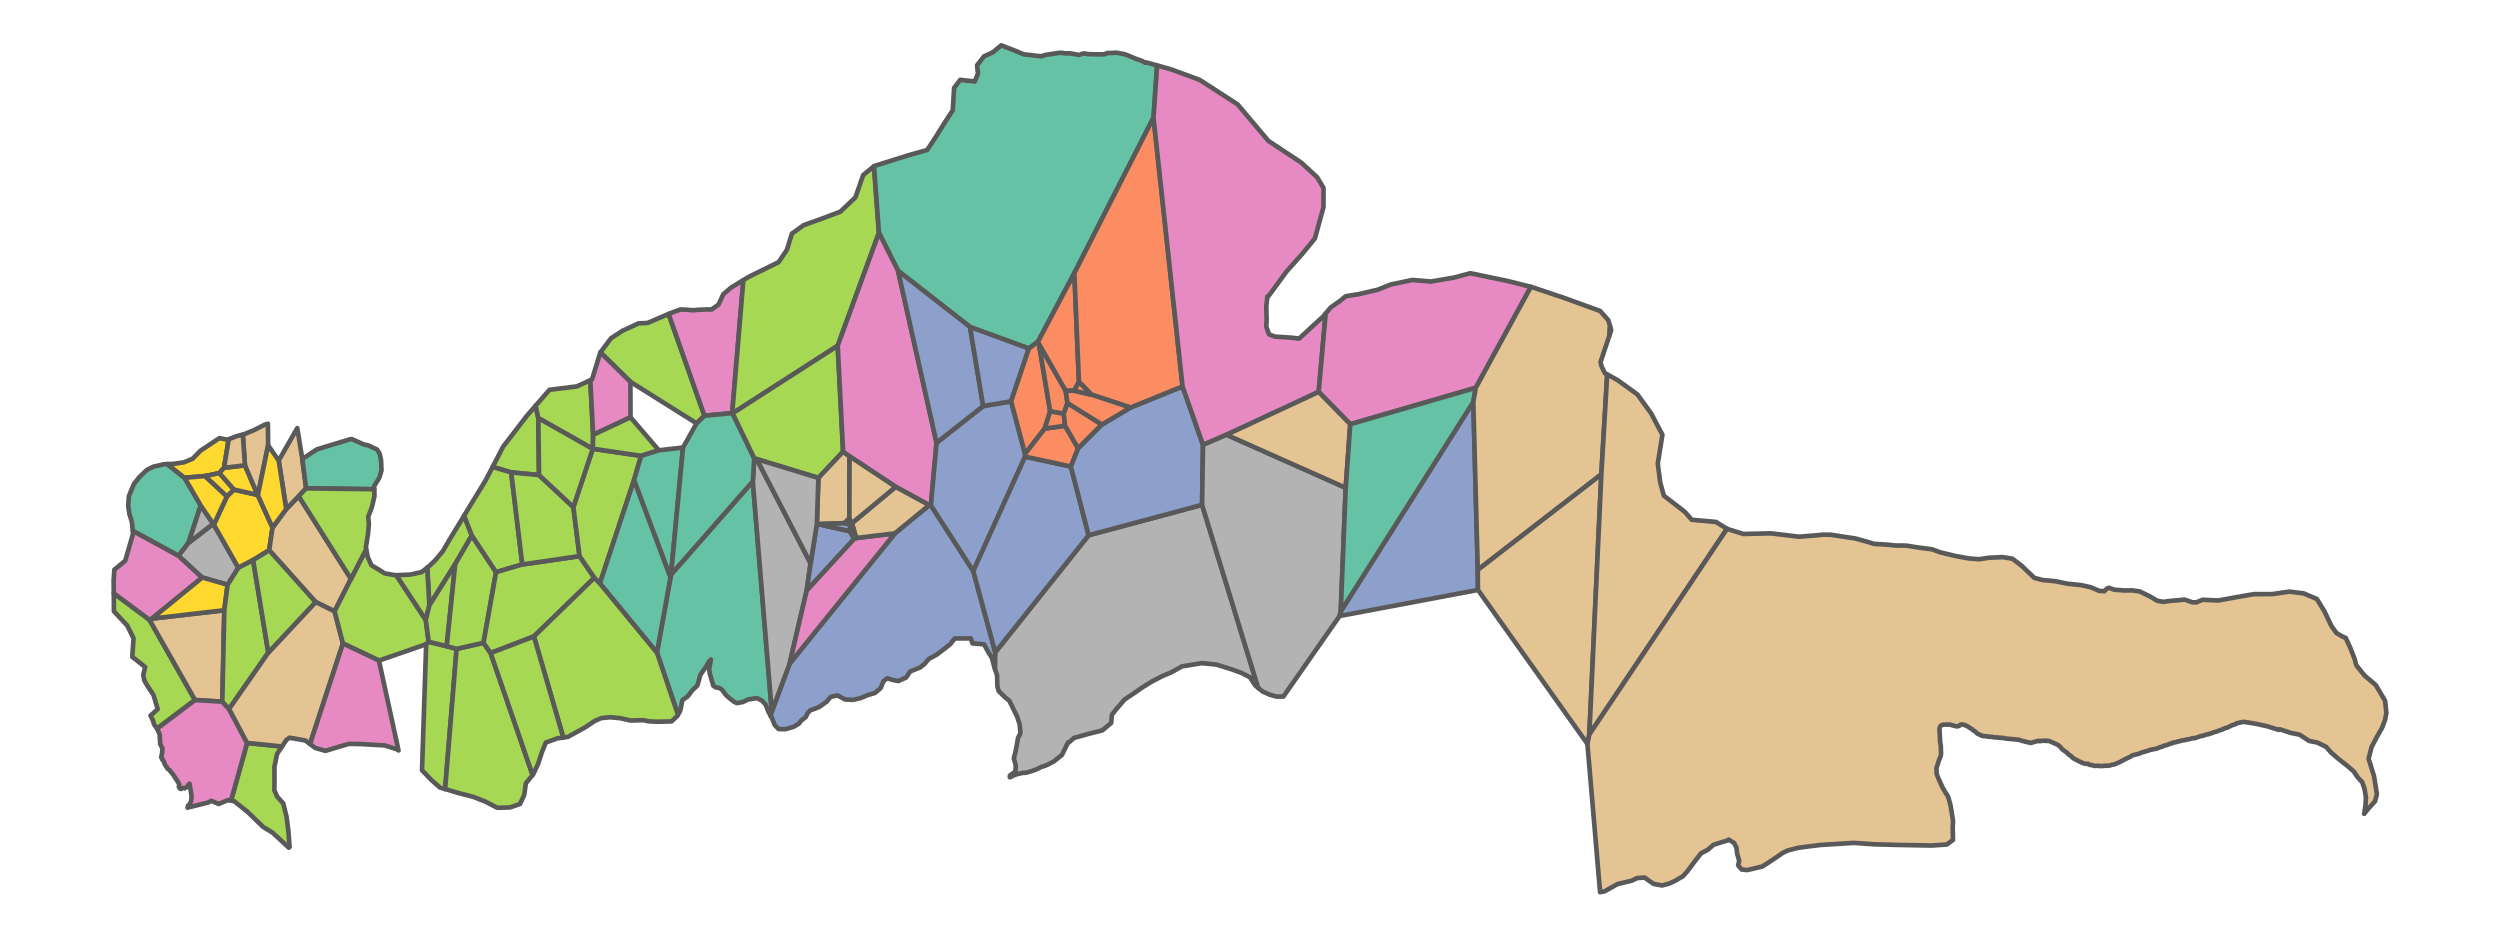 <?xml version='1.0' encoding='UTF-8' ?>
<svg xmlns='http://www.w3.org/2000/svg' xmlns:xlink='http://www.w3.org/1999/xlink' class='svglite' width='576.00pt' height='216.00pt' viewBox='0 0 576.00 216.00'>
<defs>
  <style type='text/css'><![CDATA[
    .svglite line, .svglite polyline, .svglite polygon, .svglite path, .svglite rect, .svglite circle {
      fill: none;
      stroke: #000000;
      stroke-linecap: round;
      stroke-linejoin: round;
      stroke-miterlimit: 10.00;
    }
    .svglite text {
      white-space: pre;
    }
  ]]></style>
</defs>
<rect width='100%' height='100%' style='stroke: none; fill: #FFFFFF;'/>
<defs>
  <clipPath id='cpMC4wMHw1NzYuMDB8MC4wMHwyMTYuMDA='>
    <rect x='0.00' y='0.00' width='576.00' height='216.00' />
  </clipPath>
</defs>
<g clip-path='url(#cpMC4wMHw1NzYuMDB8MC4wMHwyMTYuMDA=)'>
</g>
<defs>
  <clipPath id='cpMC4wMHw1NzYuMDB8MC42OXwyMTUuMzE='>
    <rect x='0.00' y='0.69' width='576.00' height='214.63' />
  </clipPath>
</defs>
<g clip-path='url(#cpMC4wMHw1NzYuMDB8MC42OXwyMTUuMzE=)'>
<path d='M 36.19 167.88 L 44.94 161.28 L 34.45 142.81 L 26.21 136.68 L 26.25 140.85 L 29.31 144.12 L 30.77 147.08 L 30.47 151.34 L 33.44 153.68 L 33.01 155.48 L 33.26 156.79 L 33.87 157.86 L 34.39 158.65 L 35.36 160.13 L 36.34 163.38 L 34.68 164.88 L 35.28 166.07 L 35.44 166.82 L 36.19 167.88 Z' style='fill-rule: evenodd; fill: #A6D854; stroke-width: 1.07; stroke: #595959; stroke-linecap: butt;' />
<path d='M 44.94 161.28 L 51.22 161.67 L 51.68 140.60 L 34.99 142.53 L 34.45 142.81 L 44.94 161.28 Z' style='fill-rule: evenodd; fill: #E5C494; stroke-width: 1.07; stroke: #595959; stroke-linecap: butt;' />
<path d='M 26.21 136.68 L 34.45 142.81 L 34.99 142.53 L 46.61 133.06 L 41.15 128.04 L 30.59 122.27 L 30.65 122.97 L 28.85 129.20 L 26.34 131.27 L 26.18 133.72 L 26.21 136.68 Z' style='fill-rule: evenodd; fill: #E78AC3; stroke-width: 1.07; stroke: #595959; stroke-linecap: butt;' />
<path d='M 30.59 122.27 L 41.15 128.04 L 43.43 125.08 L 46.25 116.46 L 42.52 110.08 L 38.53 106.93 L 37.84 106.96 L 35.39 107.50 L 33.87 108.24 L 32.12 109.91 L 30.86 111.49 L 29.71 114.26 L 29.53 116.57 L 29.81 118.39 L 30.39 120.26 L 30.59 122.27 Z' style='fill-rule: evenodd; fill: #66C2A5; stroke-width: 1.07; stroke: #595959; stroke-linecap: butt;' />
<path d='M 64.98 171.99 L 56.93 171.17 L 53.22 184.47 L 53.94 184.59 L 57.04 187.06 L 60.61 190.51 L 62.79 191.84 L 65.06 193.93 L 66.54 195.31 L 66.72 195.13 L 66.45 191.52 L 66.02 188.18 L 65.26 185.11 L 63.84 183.51 L 63.21 182.06 L 63.24 180.26 L 63.23 176.65 L 63.84 173.71 L 64.98 171.99 Z' style='fill-rule: evenodd; fill: #A6D854; stroke-width: 1.07; stroke: #595959; stroke-linecap: butt;' />
<path d='M 53.22 184.47 L 56.93 171.17 L 52.78 163.34 L 51.22 161.67 L 44.94 161.28 L 36.19 167.88 L 36.29 168.01 L 36.80 169.32 L 36.91 171.45 L 37.42 172.41 L 37.36 173.46 L 37.14 174.52 L 37.39 174.74 L 37.42 175.08 L 37.80 175.46 L 37.91 175.99 L 38.22 176.52 L 38.36 176.63 L 38.54 177.06 L 38.88 177.29 L 39.14 177.55 L 39.27 177.74 L 39.45 177.90 L 39.90 178.49 L 41.03 180.22 L 41.17 180.46 L 41.27 180.66 L 41.25 180.95 L 41.22 181.33 L 41.48 181.71 L 41.75 181.78 L 41.94 181.59 L 42.20 181.53 L 42.56 181.62 L 42.94 181.42 L 43.23 181.06 L 43.66 180.56 L 44.00 182.51 L 44.14 183.56 L 44.02 184.63 L 43.84 184.97 L 43.72 185.29 L 43.61 185.45 L 43.32 185.59 L 43.28 185.80 L 43.22 186.08 L 47.88 184.92 L 48.70 184.51 L 50.37 185.24 L 52.50 184.35 L 53.22 184.47 Z' style='fill-rule: evenodd; fill: #E78AC3; stroke-width: 1.07; stroke: #595959; stroke-linecap: butt;' />
<path d='M 52.44 134.73 L 54.91 130.81 L 49.27 120.88 L 49.11 120.69 L 43.43 125.08 L 41.15 128.04 L 46.61 133.06 L 52.44 134.73 Z' style='fill-rule: evenodd; fill: #B3B3B3; stroke-width: 1.07; stroke: #595959; stroke-linecap: butt;' />
<path d='M 51.68 140.60 L 52.44 134.73 L 46.61 133.06 L 34.99 142.53 L 51.68 140.60 Z' style='fill-rule: evenodd; fill: #FFD92F; stroke-width: 1.07; stroke: #595959; stroke-linecap: butt;' />
<path d='M 58.32 129.05 L 62.02 126.77 L 62.79 121.56 L 59.41 114.09 L 59.35 114.02 L 53.90 112.80 L 52.28 114.36 L 49.27 120.88 L 54.91 130.81 L 58.32 129.05 Z' style='fill-rule: evenodd; fill: #FFD92F; stroke-width: 1.07; stroke: #595959; stroke-linecap: butt;' />
<path d='M 38.53 106.93 L 42.52 110.08 L 47.26 109.68 L 50.56 109.00 L 51.62 107.78 L 52.70 101.20 L 52.41 101.32 L 50.56 100.94 L 46.17 103.85 L 44.37 105.70 L 42.36 106.52 L 40.02 106.87 L 38.53 106.93 Z' style='fill-rule: evenodd; fill: #FFD92F; stroke-width: 1.07; stroke: #595959; stroke-linecap: butt;' />
<path d='M 49.11 120.69 L 46.25 116.46 L 43.43 125.08 L 49.11 120.69 Z' style='fill-rule: evenodd; fill: #B3B3B3; stroke-width: 1.07; stroke: #595959; stroke-linecap: butt;' />
<path d='M 49.11 120.69 L 49.27 120.88 L 52.28 114.36 L 47.26 109.68 L 42.52 110.08 L 46.25 116.46 L 49.11 120.69 Z' style='fill-rule: evenodd; fill: #FFD92F; stroke-width: 1.07; stroke: #595959; stroke-linecap: butt;' />
<path d='M 51.68 140.60 L 51.22 161.67 L 52.78 163.34 L 61.82 150.36 L 58.32 129.05 L 54.91 130.81 L 52.44 134.73 L 51.68 140.60 Z' style='fill-rule: evenodd; fill: #A6D854; stroke-width: 1.07; stroke: #595959; stroke-linecap: butt;' />
<path d='M 47.26 109.68 L 52.28 114.36 L 53.90 112.80 L 50.56 109.00 L 47.26 109.68 Z' style='fill-rule: evenodd; fill: #FFD92F; stroke-width: 1.07; stroke: #595959; stroke-linecap: butt;' />
<path d='M 59.35 114.02 L 56.44 107.21 L 51.62 107.78 L 50.56 109.00 L 53.90 112.80 L 59.35 114.02 Z' style='fill-rule: evenodd; fill: #FFD92F; stroke-width: 1.07; stroke: #595959; stroke-linecap: butt;' />
<path d='M 55.94 100.13 L 56.44 107.21 L 59.35 114.02 L 59.41 114.09 L 61.78 102.60 L 61.72 97.62 L 60.97 97.86 L 58.57 99.08 L 56.16 100.07 L 55.94 100.13 Z' style='fill-rule: evenodd; fill: #E5C494; stroke-width: 1.07; stroke: #595959; stroke-linecap: butt;' />
<path d='M 52.70 101.20 L 51.62 107.78 L 56.44 107.21 L 55.94 100.13 L 54.49 100.50 L 52.70 101.20 Z' style='fill-rule: evenodd; fill: #E5C494; stroke-width: 1.07; stroke: #595959; stroke-linecap: butt;' />
<path d='M 72.71 138.71 L 77.09 140.85 L 80.86 133.38 L 68.82 114.32 L 65.95 117.28 L 62.79 121.56 L 62.02 126.77 L 72.71 138.71 Z' style='fill-rule: evenodd; fill: #E5C494; stroke-width: 1.07; stroke: #595959; stroke-linecap: butt;' />
<path d='M 71.43 171.42 L 79.01 148.26 L 77.09 140.85 L 72.71 138.71 L 61.82 150.36 L 52.78 163.34 L 56.93 171.17 L 64.98 171.99 L 65.99 170.47 L 66.69 169.97 L 70.37 170.61 L 71.43 171.42 Z' style='fill-rule: evenodd; fill: #E5C494; stroke-width: 1.07; stroke: #595959; stroke-linecap: butt;' />
<path d='M 61.82 150.36 L 72.71 138.71 L 62.02 126.77 L 58.32 129.05 L 61.82 150.36 Z' style='fill-rule: evenodd; fill: #A6D854; stroke-width: 1.07; stroke: #595959; stroke-linecap: butt;' />
<path d='M 68.82 114.32 L 70.53 112.52 L 69.65 105.75 L 68.49 98.64 L 64.21 106.11 L 65.95 117.28 L 68.82 114.32 Z' style='fill-rule: evenodd; fill: #E5C494; stroke-width: 1.07; stroke: #595959; stroke-linecap: butt;' />
<path d='M 61.78 102.60 L 59.41 114.09 L 62.79 121.56 L 65.95 117.28 L 64.21 106.11 L 61.78 102.60 Z' style='fill-rule: evenodd; fill: #FFD92F; stroke-width: 1.07; stroke: #595959; stroke-linecap: butt;' />
<path d='M 98.43 130.78 L 98.93 139.46 L 104.88 129.97 L 108.71 123.38 L 106.93 118.81 L 103.45 124.54 L 102.03 126.99 L 100.22 129.14 L 98.91 130.40 L 98.43 130.78 Z' style='fill-rule: evenodd; fill: #A6D854; stroke-width: 1.07; stroke: #595959; stroke-linecap: butt;' />
<path d='M 80.78 101.17 L 73.03 103.52 L 69.65 105.75 L 70.53 112.52 L 86.22 112.72 L 86.20 112.01 L 87.43 110.01 L 87.89 108.38 L 87.80 106.04 L 87.47 104.55 L 86.91 103.60 L 84.87 102.62 L 83.78 102.39 L 81.11 101.19 L 80.78 101.17 Z' style='fill-rule: evenodd; fill: #66C2A5; stroke-width: 1.07; stroke: #595959; stroke-linecap: butt;' />
<path d='M 84.37 126.53 L 80.86 133.38 L 77.09 140.85 L 79.01 148.26 L 87.31 152.20 L 98.19 148.43 L 98.77 147.87 L 98.10 142.83 L 91.30 132.52 L 91.09 132.53 L 88.84 132.15 L 88.67 132.12 L 87.67 131.49 L 87.29 131.25 L 85.57 130.23 L 84.73 128.35 L 84.37 126.53 Z' style='fill-rule: evenodd; fill: #A6D854; stroke-width: 1.07; stroke: #595959; stroke-linecap: butt;' />
<path d='M 91.82 172.90 L 87.31 152.20 L 79.01 148.26 L 71.43 171.42 L 72.62 172.32 L 74.99 173.00 L 80.38 171.38 L 81.90 171.41 L 83.47 171.45 L 88.62 171.75 L 91.28 172.57 L 91.82 172.90 Z' style='fill-rule: evenodd; fill: #E78AC3; stroke-width: 1.07; stroke: #595959; stroke-linecap: butt;' />
<path d='M 138.33 81.19 L 145.25 87.98 L 160.49 97.54 L 162.31 95.78 L 154.04 72.33 L 152.44 73.02 L 149.19 74.41 L 147.12 74.50 L 143.43 76.21 L 140.79 77.92 L 138.33 81.19 Z' style='fill-rule: evenodd; fill: #A6D854; stroke-width: 1.07; stroke: #595959; stroke-linecap: butt;' />
<path d='M 86.22 112.72 L 70.53 112.52 L 68.82 114.32 L 80.86 133.38 L 84.37 126.53 L 84.29 126.15 L 84.81 122.89 L 84.99 120.68 L 84.83 119.09 L 85.71 116.76 L 86.28 114.27 L 86.22 112.72 Z' style='fill-rule: evenodd; fill: #A6D854; stroke-width: 1.07; stroke: #595959; stroke-linecap: butt;' />
<path d='M 113.50 107.58 L 117.78 108.85 L 124.19 109.45 L 124.03 96.33 L 123.40 93.48 L 121.40 95.78 L 115.93 102.90 L 113.50 107.58 Z' style='fill-rule: evenodd; fill: #A6D854; stroke-width: 1.07; stroke: #595959; stroke-linecap: butt;' />
<path d='M 91.30 132.52 L 98.10 142.83 L 98.93 139.46 L 98.43 130.78 L 97.13 131.82 L 94.48 132.39 L 91.30 132.52 Z' style='fill-rule: evenodd; fill: #A6D854; stroke-width: 1.07; stroke: #595959; stroke-linecap: butt;' />
<path d='M 102.56 181.80 L 105.20 149.50 L 102.92 148.88 L 98.77 147.87 L 98.19 148.43 L 97.23 177.48 L 99.40 179.73 L 101.36 181.45 L 102.56 181.80 Z' style='fill-rule: evenodd; fill: #A6D854; stroke-width: 1.07; stroke: #595959; stroke-linecap: butt;' />
<path d='M 98.77 147.87 L 102.92 148.88 L 104.88 129.97 L 98.93 139.46 L 98.10 142.83 L 98.77 147.87 Z' style='fill-rule: evenodd; fill: #A6D854; stroke-width: 1.07; stroke: #595959; stroke-linecap: butt;' />
<path d='M 122.71 178.56 L 113.04 150.46 L 111.40 148.10 L 105.20 149.50 L 102.56 181.80 L 105.94 182.80 L 109.05 183.60 L 111.87 184.71 L 114.55 186.11 L 117.48 186.04 L 119.81 185.24 L 120.78 183.15 L 121.16 180.49 L 122.71 178.56 Z' style='fill-rule: evenodd; fill: #A6D854; stroke-width: 1.07; stroke: #595959; stroke-linecap: butt;' />
<path d='M 102.92 148.88 L 105.20 149.50 L 111.40 148.10 L 114.29 131.83 L 108.71 123.38 L 104.88 129.97 L 102.92 148.88 Z' style='fill-rule: evenodd; fill: #A6D854; stroke-width: 1.07; stroke: #595959; stroke-linecap: butt;' />
<path d='M 106.93 118.81 L 108.71 123.38 L 114.29 131.83 L 120.34 130.05 L 117.78 108.85 L 113.50 107.58 L 111.87 110.70 L 107.89 117.21 L 106.93 118.81 Z' style='fill-rule: evenodd; fill: #A6D854; stroke-width: 1.07; stroke: #595959; stroke-linecap: butt;' />
<path d='M 111.40 148.10 L 113.04 150.46 L 123.01 146.64 L 136.94 133.12 L 133.53 128.13 L 120.34 130.05 L 114.29 131.83 L 111.40 148.10 Z' style='fill-rule: evenodd; fill: #A6D854; stroke-width: 1.07; stroke: #595959; stroke-linecap: butt;' />
<path d='M 177.60 165.01 L 177.82 163.93 L 173.45 110.91 L 154.61 132.36 L 154.49 132.99 L 151.36 150.34 L 156.20 164.67 L 156.71 163.80 L 157.24 161.28 L 158.39 160.51 L 159.53 159.01 L 160.68 157.95 L 160.94 157.02 L 161.22 156.02 L 161.35 155.57 L 161.45 155.35 L 162.77 153.47 L 163.33 152.43 L 163.80 151.95 L 163.59 153.09 L 163.51 153.40 L 163.39 154.07 L 163.44 154.53 L 163.49 155.04 L 163.85 156.24 L 164.03 156.91 L 164.16 157.30 L 164.25 157.64 L 164.34 157.99 L 164.92 158.38 L 165.33 158.41 L 165.91 158.60 L 166.26 158.84 L 166.55 159.15 L 166.69 159.40 L 167.20 160.07 L 168.01 160.82 L 168.82 161.46 L 168.98 161.60 L 169.74 162.00 L 171.11 161.76 L 172.34 161.17 L 174.39 160.84 L 175.58 161.44 L 176.43 162.38 L 177.02 163.95 L 177.60 165.01 Z' style='fill-rule: evenodd; fill: #66C2A5; stroke-width: 1.07; stroke: #595959; stroke-linecap: butt;' />
<path d='M 229.25 154.16 L 229.31 150.28 L 224.24 131.57 L 214.48 116.42 L 214.09 116.39 L 206.19 122.88 L 181.93 152.90 L 177.82 163.93 L 177.60 165.01 L 177.89 165.52 L 178.48 167.03 L 179.39 167.97 L 180.98 168.00 L 182.82 167.47 L 184.05 166.74 L 184.58 166.04 L 185.66 165.19 L 186.05 164.35 L 186.72 163.64 L 187.61 163.34 L 188.70 162.90 L 190.46 161.68 L 191.33 160.62 L 191.57 160.53 L 191.76 160.47 L 192.58 160.32 L 192.97 160.23 L 193.25 160.38 L 194.72 161.16 L 196.57 161.25 L 197.54 161.02 L 197.70 160.98 L 198.23 160.86 L 199.99 160.12 L 200.16 160.08 L 201.57 159.67 L 202.91 158.53 L 203.37 157.38 L 203.56 156.93 L 203.89 156.68 L 204.44 156.28 L 205.69 156.67 L 207.00 156.91 L 207.96 156.47 L 208.77 156.10 L 209.70 154.70 L 211.95 153.81 L 213.03 152.96 L 213.44 152.46 L 214.02 151.79 L 215.45 151.04 L 215.88 150.79 L 217.60 149.47 L 218.74 148.57 L 218.97 148.39 L 219.34 147.91 L 219.97 147.10 L 223.70 147.09 L 224.05 148.24 L 226.73 148.45 L 227.62 150.12 L 228.37 151.31 L 228.50 151.51 L 229.12 153.76 L 229.25 154.16 Z' style='fill-rule: evenodd; fill: #8DA0CB; stroke-width: 1.07; stroke: #595959; stroke-linecap: butt;' />
<path d='M 133.53 128.13 L 132.10 116.83 L 124.19 109.45 L 117.78 108.85 L 120.34 130.05 L 133.53 128.13 Z' style='fill-rule: evenodd; fill: #A6D854; stroke-width: 1.07; stroke: #595959; stroke-linecap: butt;' />
<path d='M 156.20 164.67 L 151.36 150.34 L 138.23 134.38 L 136.94 133.12 L 123.01 146.64 L 129.78 169.93 L 130.87 169.77 L 134.78 167.60 L 137.09 166.07 L 138.54 165.45 L 140.59 165.25 L 142.95 165.48 L 145.31 166.01 L 148.25 165.93 L 149.41 166.19 L 151.49 166.29 L 154.72 166.21 L 156.01 165.00 L 156.20 164.67 Z' style='fill-rule: evenodd; fill: #A6D854; stroke-width: 1.07; stroke: #595959; stroke-linecap: butt;' />
<path d='M 123.40 93.48 L 124.03 96.33 L 136.57 103.43 L 136.58 103.39 L 136.66 100.18 L 136.01 87.60 L 132.89 89.03 L 126.60 89.81 L 123.40 93.48 Z' style='fill-rule: evenodd; fill: #A6D854; stroke-width: 1.07; stroke: #595959; stroke-linecap: butt;' />
<path d='M 138.23 134.38 L 146.09 110.59 L 147.72 105.03 L 136.58 103.39 L 136.57 103.43 L 132.10 116.83 L 133.53 128.13 L 136.94 133.12 L 138.23 134.38 Z' style='fill-rule: evenodd; fill: #A6D854; stroke-width: 1.07; stroke: #595959; stroke-linecap: butt;' />
<path d='M 129.78 169.93 L 123.01 146.64 L 113.04 150.46 L 122.71 178.56 L 122.86 178.38 L 123.98 175.99 L 124.80 173.47 L 125.76 171.08 L 128.38 170.13 L 129.78 169.93 Z' style='fill-rule: evenodd; fill: #A6D854; stroke-width: 1.07; stroke: #595959; stroke-linecap: butt;' />
<path d='M 185.88 135.98 L 186.76 129.80 L 174.35 105.78 L 173.78 105.59 L 173.45 110.91 L 177.82 163.93 L 181.93 152.90 L 185.88 135.98 Z' style='fill-rule: evenodd; fill: #B3B3B3; stroke-width: 1.07; stroke: #595959; stroke-linecap: butt;' />
<path d='M 136.57 103.43 L 124.03 96.33 L 124.19 109.45 L 132.10 116.83 L 136.57 103.43 Z' style='fill-rule: evenodd; fill: #A6D854; stroke-width: 1.07; stroke: #595959; stroke-linecap: butt;' />
<path d='M 154.04 72.33 L 162.31 95.78 L 168.70 95.18 L 171.27 64.54 L 168.46 66.25 L 166.65 67.78 L 165.56 70.17 L 163.94 71.30 L 162.79 71.30 L 160.90 71.37 L 159.69 71.49 L 158.21 71.36 L 156.82 71.30 L 155.58 71.73 L 154.89 72.01 L 154.38 72.19 L 154.04 72.33 Z' style='fill-rule: evenodd; fill: #E78AC3; stroke-width: 1.07; stroke: #595959; stroke-linecap: butt;' />
<path d='M 136.01 87.60 L 136.66 100.18 L 145.27 96.15 L 145.25 87.98 L 138.33 81.19 L 138.32 81.20 L 136.40 87.42 L 136.01 87.60 Z' style='fill-rule: evenodd; fill: #E78AC3; stroke-width: 1.07; stroke: #595959; stroke-linecap: butt;' />
<path d='M 154.49 132.99 L 146.09 110.59 L 138.23 134.38 L 151.36 150.34 L 154.49 132.99 Z' style='fill-rule: evenodd; fill: #66C2A5; stroke-width: 1.07; stroke: #595959; stroke-linecap: butt;' />
<path d='M 147.72 105.03 L 151.80 103.75 L 145.27 96.15 L 136.66 100.18 L 136.58 103.39 L 147.72 105.03 Z' style='fill-rule: evenodd; fill: #A6D854; stroke-width: 1.07; stroke: #595959; stroke-linecap: butt;' />
<path d='M 154.49 132.99 L 154.61 132.36 L 157.37 103.11 L 151.80 103.75 L 147.72 105.03 L 146.09 110.59 L 154.49 132.99 Z' style='fill-rule: evenodd; fill: #66C2A5; stroke-width: 1.07; stroke: #595959; stroke-linecap: butt;' />
<path d='M 157.37 103.11 L 154.61 132.36 L 173.45 110.91 L 173.78 105.59 L 168.79 95.23 L 168.70 95.18 L 162.31 95.78 L 160.49 97.54 L 157.37 103.11 Z' style='fill-rule: evenodd; fill: #66C2A5; stroke-width: 1.07; stroke: #595959; stroke-linecap: butt;' />
<path d='M 171.27 64.54 L 168.70 95.18 L 168.79 95.23 L 193.01 79.66 L 202.51 53.64 L 201.37 38.30 L 198.88 40.33 L 197.09 45.47 L 193.61 48.77 L 189.29 50.40 L 185.17 51.87 L 182.46 53.82 L 181.31 57.54 L 179.39 60.40 L 172.59 63.74 L 171.27 64.54 Z' style='fill-rule: evenodd; fill: #A6D854; stroke-width: 1.07; stroke: #595959; stroke-linecap: butt;' />
<path d='M 206.19 122.88 L 197.25 123.96 L 196.79 124.11 L 185.88 135.98 L 181.93 152.90 L 206.19 122.88 Z' style='fill-rule: evenodd; fill: #E78AC3; stroke-width: 1.07; stroke: #595959; stroke-linecap: butt;' />
<path d='M 238.64 12.85 L 237.24 12.66 L 235.88 12.53 L 234.00 11.73 L 232.20 11.03 L 230.69 10.44 L 228.75 12.05 L 226.72 12.98 L 225.11 15.04 L 225.32 16.96 L 224.59 18.77 L 221.23 18.40 L 219.82 20.26 L 219.52 25.41 L 217.93 27.83 L 215.51 31.69 L 213.62 34.55 L 209.29 35.78 L 201.47 38.22 L 201.37 38.30 L 202.51 53.64 L 206.92 62.41 L 223.49 75.34 L 237.06 80.30 L 239.16 78.71 L 247.53 62.92 L 265.77 27.09 L 266.60 15.08 L 264.13 14.39 L 263.88 14.46 L 263.04 14.00 L 261.84 13.59 L 260.35 12.97 L 259.11 12.48 L 257.20 12.13 L 256.19 12.20 L 255.79 12.20 L 255.14 12.21 L 254.50 12.50 L 253.16 12.53 L 250.55 12.46 L 249.89 12.30 L 249.32 12.39 L 249.04 12.50 L 248.62 12.67 L 247.70 12.49 L 246.56 12.29 L 245.33 12.29 L 244.74 12.18 L 244.15 12.16 L 240.82 12.66 L 239.98 12.95 L 238.64 12.85 Z' style='fill-rule: evenodd; fill: #66C2A5; stroke-width: 1.07; stroke: #595959; stroke-linecap: butt;' />
<path d='M 193.01 79.66 L 168.79 95.23 L 173.78 105.59 L 174.35 105.78 L 188.56 110.12 L 194.25 104.07 L 193.01 79.66 Z' style='fill-rule: evenodd; fill: #A6D854; stroke-width: 1.07; stroke: #595959; stroke-linecap: butt;' />
<path d='M 188.20 120.74 L 188.48 120.76 L 194.58 120.53 L 195.68 119.46 L 195.74 105.14 L 194.25 104.07 L 188.56 110.12 L 188.20 120.74 Z' style='fill-rule: evenodd; fill: #E5C494; stroke-width: 1.07; stroke: #595959; stroke-linecap: butt;' />
<path d='M 196.79 124.11 L 195.79 122.39 L 188.48 120.76 L 188.20 120.74 L 186.76 129.80 L 185.88 135.98 L 196.79 124.11 Z' style='fill-rule: evenodd; fill: #8DA0CB; stroke-width: 1.07; stroke: #595959; stroke-linecap: butt;' />
<path d='M 188.20 120.74 L 188.56 110.12 L 174.35 105.78 L 186.76 129.80 L 188.20 120.74 Z' style='fill-rule: evenodd; fill: #B3B3B3; stroke-width: 1.07; stroke: #595959; stroke-linecap: butt;' />
<path d='M 206.35 112.17 L 214.09 116.39 L 214.48 116.42 L 215.78 102.02 L 206.92 62.41 L 202.51 53.64 L 193.01 79.66 L 194.25 104.07 L 195.74 105.14 L 206.35 112.17 Z' style='fill-rule: evenodd; fill: #E78AC3; stroke-width: 1.07; stroke: #595959; stroke-linecap: butt;' />
<path d='M 214.09 116.39 L 206.35 112.17 L 196.28 120.55 L 197.25 123.96 L 206.19 122.88 L 214.09 116.39 Z' style='fill-rule: evenodd; fill: #E5C494; stroke-width: 1.07; stroke: #595959; stroke-linecap: butt;' />
<path d='M 196.20 120.58 L 196.28 120.55 L 206.35 112.17 L 195.74 105.14 L 195.68 119.46 L 196.20 120.58 Z' style='fill-rule: evenodd; fill: #E5C494; stroke-width: 1.07; stroke: #595959; stroke-linecap: butt;' />
<path d='M 194.58 120.53 L 188.48 120.76 L 195.79 122.39 L 195.92 120.82 L 194.58 120.53 Z' style='fill-rule: evenodd; fill: #8DA0CB; stroke-width: 1.07; stroke: #595959; stroke-linecap: butt;' />
<path d='M 196.79 124.11 L 197.25 123.96 L 196.28 120.55 L 196.20 120.58 L 195.92 120.82 L 195.79 122.39 L 196.79 124.11 Z' style='fill-rule: evenodd; fill: #8DA0CB; stroke-width: 1.07; stroke: #595959; stroke-linecap: butt;' />
<path d='M 195.68 119.46 L 194.58 120.53 L 195.92 120.82 L 196.20 120.58 L 195.68 119.46 Z' style='fill-rule: evenodd; fill: #8DA0CB; stroke-width: 1.07; stroke: #595959; stroke-linecap: butt;' />
<path d='M 289.88 158.48 L 276.96 116.31 L 250.82 123.32 L 229.31 150.28 L 229.25 154.16 L 229.37 154.50 L 229.73 155.58 L 229.75 156.71 L 229.79 158.12 L 230.09 159.22 L 230.89 160.00 L 231.52 160.62 L 232.55 161.45 L 234.32 165.05 L 234.93 166.89 L 235.11 168.89 L 234.54 170.07 L 234.42 170.85 L 234.34 171.28 L 233.96 173.30 L 233.69 174.28 L 233.58 174.69 L 234.04 176.38 L 233.99 177.07 L 233.94 177.78 L 232.69 178.67 L 232.66 179.07 L 232.82 179.06 L 233.45 178.71 L 234.00 178.47 L 234.84 178.25 L 235.02 178.21 L 235.63 178.08 L 235.88 178.06 L 236.38 178.04 L 237.70 177.66 L 238.22 177.47 L 238.42 177.40 L 239.03 177.16 L 239.88 176.72 L 240.83 176.42 L 241.63 176.05 L 242.73 175.48 L 244.68 173.93 L 246.08 171.04 L 246.24 171.08 L 247.47 170.01 L 250.77 169.09 L 253.98 168.28 L 256.02 166.56 L 256.18 164.68 L 257.19 163.40 L 259.11 161.16 L 260.75 160.08 L 263.41 158.24 L 265.56 156.93 L 267.92 155.72 L 269.78 154.95 L 272.35 153.53 L 276.90 152.79 L 280.24 153.12 L 283.70 154.19 L 286.11 155.07 L 288.01 156.06 L 289.20 157.92 L 289.88 158.48 Z' style='fill-rule: evenodd; fill: #B3B3B3; stroke-width: 1.07; stroke: #595959; stroke-linecap: butt;' />
<path d='M 224.24 131.57 L 236.19 105.21 L 236.17 104.58 L 232.96 92.46 L 226.52 93.56 L 215.78 102.02 L 214.48 116.42 L 224.24 131.57 Z' style='fill-rule: evenodd; fill: #8DA0CB; stroke-width: 1.07; stroke: #595959; stroke-linecap: butt;' />
<path d='M 215.78 102.02 L 226.52 93.56 L 223.49 75.34 L 206.92 62.41 L 215.78 102.02 Z' style='fill-rule: evenodd; fill: #8DA0CB; stroke-width: 1.07; stroke: #595959; stroke-linecap: butt;' />
<path d='M 232.96 92.46 L 237.06 80.30 L 223.49 75.34 L 226.52 93.56 L 232.96 92.46 Z' style='fill-rule: evenodd; fill: #8DA0CB; stroke-width: 1.07; stroke: #595959; stroke-linecap: butt;' />
<path d='M 236.17 104.58 L 240.71 98.74 L 241.96 94.78 L 239.37 79.22 L 239.16 78.71 L 237.06 80.30 L 232.96 92.46 L 236.17 104.58 Z' style='fill-rule: evenodd; fill: #FC8D62; stroke-width: 1.07; stroke: #595959; stroke-linecap: butt;' />
<path d='M 229.31 150.28 L 250.82 123.32 L 246.73 107.49 L 236.19 105.21 L 224.24 131.57 L 229.31 150.28 Z' style='fill-rule: evenodd; fill: #8DA0CB; stroke-width: 1.07; stroke: #595959; stroke-linecap: butt;' />
<path d='M 245.09 95.33 L 245.95 92.86 L 245.53 90.03 L 239.37 79.22 L 241.96 94.78 L 245.09 95.33 Z' style='fill-rule: evenodd; fill: #FC8D62; stroke-width: 1.07; stroke: #595959; stroke-linecap: butt;' />
<path d='M 236.19 105.21 L 246.73 107.49 L 248.41 103.30 L 245.39 98.09 L 240.71 98.74 L 236.17 104.58 L 236.19 105.21 Z' style='fill-rule: evenodd; fill: #FC8D62; stroke-width: 1.07; stroke: #595959; stroke-linecap: butt;' />
<path d='M 245.53 90.03 L 247.48 90.02 L 248.59 87.99 L 247.53 62.92 L 239.16 78.71 L 239.37 79.22 L 245.53 90.03 Z' style='fill-rule: evenodd; fill: #FC8D62; stroke-width: 1.07; stroke: #595959; stroke-linecap: butt;' />
<path d='M 245.39 98.09 L 245.09 95.33 L 241.96 94.78 L 240.71 98.74 L 245.39 98.09 Z' style='fill-rule: evenodd; fill: #FC8D62; stroke-width: 1.07; stroke: #595959; stroke-linecap: butt;' />
<path d='M 248.41 103.30 L 253.89 97.82 L 245.95 92.86 L 245.09 95.33 L 245.39 98.09 L 248.41 103.30 Z' style='fill-rule: evenodd; fill: #FC8D62; stroke-width: 1.07; stroke: #595959; stroke-linecap: butt;' />
<path d='M 250.82 123.32 L 276.96 116.31 L 277.17 102.51 L 272.46 89.03 L 260.45 93.90 L 253.89 97.82 L 248.41 103.30 L 246.73 107.49 L 250.82 123.32 Z' style='fill-rule: evenodd; fill: #8DA0CB; stroke-width: 1.07; stroke: #595959; stroke-linecap: butt;' />
<path d='M 248.59 87.99 L 251.47 90.93 L 260.45 93.90 L 272.46 89.03 L 265.77 27.09 L 247.53 62.92 L 248.59 87.99 Z' style='fill-rule: evenodd; fill: #FC8D62; stroke-width: 1.07; stroke: #595959; stroke-linecap: butt;' />
<path d='M 253.89 97.82 L 260.45 93.90 L 251.47 90.93 L 247.48 90.02 L 245.53 90.03 L 245.95 92.86 L 253.89 97.82 Z' style='fill-rule: evenodd; fill: #FC8D62; stroke-width: 1.07; stroke: #595959; stroke-linecap: butt;' />
<path d='M 248.59 87.99 L 247.48 90.02 L 251.47 90.93 L 248.59 87.99 Z' style='fill-rule: evenodd; fill: #FC8D62; stroke-width: 1.07; stroke: #595959; stroke-linecap: butt;' />
<path d='M 266.60 15.08 L 265.77 27.09 L 272.46 89.03 L 277.17 102.51 L 282.59 100.17 L 303.82 90.30 L 305.43 72.24 L 304.86 72.91 L 302.64 74.94 L 299.32 78.01 L 297.65 77.81 L 293.71 77.55 L 292.39 77.04 L 291.75 75.26 L 291.83 73.59 L 291.75 70.61 L 292.00 68.33 L 292.06 68.49 L 296.45 62.52 L 299.94 58.61 L 302.95 54.95 L 304.93 47.73 L 304.94 43.30 L 303.45 40.82 L 303.20 40.59 L 299.78 37.44 L 292.26 32.48 L 285.14 24.05 L 276.41 18.40 L 269.66 15.93 L 266.60 15.08 Z' style='fill-rule: evenodd; fill: #E78AC3; stroke-width: 1.07; stroke: #595959; stroke-linecap: butt;' />
<path d='M 295.68 160.50 L 308.64 141.93 L 308.91 140.86 L 310.05 112.39 L 282.59 100.17 L 277.17 102.51 L 276.96 116.31 L 289.88 158.48 L 290.90 159.33 L 292.48 160.03 L 294.16 160.51 L 295.51 160.47 L 295.68 160.50 Z' style='fill-rule: evenodd; fill: #B3B3B3; stroke-width: 1.07; stroke: #595959; stroke-linecap: butt;' />
<path d='M 305.43 72.24 L 303.82 90.30 L 311.10 97.74 L 340.02 89.35 L 352.72 66.09 L 347.41 64.75 L 338.74 62.95 L 334.92 63.97 L 329.71 64.86 L 325.39 64.51 L 320.45 65.55 L 317.40 66.76 L 316.88 66.88 L 313.71 67.62 L 313.13 67.76 L 310.05 68.25 L 308.70 69.36 L 306.59 70.84 L 305.43 72.24 Z' style='fill-rule: evenodd; fill: #E78AC3; stroke-width: 1.07; stroke: #595959; stroke-linecap: butt;' />
<path d='M 282.59 100.17 L 310.05 112.39 L 311.10 97.74 L 303.82 90.30 L 282.59 100.17 Z' style='fill-rule: evenodd; fill: #E5C494; stroke-width: 1.07; stroke: #595959; stroke-linecap: butt;' />
<path d='M 340.52 135.92 L 340.48 131.31 L 339.45 92.61 L 308.91 140.86 L 308.64 141.93 L 340.52 135.92 Z' style='fill-rule: evenodd; fill: #8DA0CB; stroke-width: 1.07; stroke: #595959; stroke-linecap: butt;' />
<path d='M 308.91 140.86 L 339.45 92.61 L 340.02 89.35 L 311.10 97.74 L 310.05 112.39 L 308.91 140.86 Z' style='fill-rule: evenodd; fill: #66C2A5; stroke-width: 1.07; stroke: #595959; stroke-linecap: butt;' />
<path d='M 352.72 66.09 L 340.02 89.35 L 339.45 92.61 L 340.48 131.31 L 368.95 109.29 L 370.30 86.27 L 369.76 85.98 L 368.95 84.30 L 368.78 83.38 L 370.83 77.24 L 370.95 75.14 L 370.55 73.77 L 368.66 71.65 L 360.27 68.61 L 356.09 67.20 L 352.98 66.16 L 352.72 66.09 Z' style='fill-rule: evenodd; fill: #E5C494; stroke-width: 1.07; stroke: #595959; stroke-linecap: butt;' />
<path d='M 365.74 171.39 L 366.18 169.22 L 368.95 109.29 L 340.48 131.31 L 340.52 135.92 L 365.74 171.39 Z' style='fill-rule: evenodd; fill: #E5C494; stroke-width: 1.07; stroke: #595959; stroke-linecap: butt;' />
<path d='M 370.30 86.27 L 368.95 109.29 L 366.18 169.22 L 397.91 121.83 L 395.34 120.25 L 389.79 119.76 L 388.21 117.95 L 383.35 114.20 L 382.51 111.14 L 381.95 106.83 L 383.02 100.17 L 380.45 95.29 L 377.27 90.89 L 372.73 87.60 L 370.30 86.27 Z' style='fill-rule: evenodd; fill: #E5C494; stroke-width: 1.07; stroke: #595959; stroke-linecap: butt;' />
<path d='M 370.95 75.14 L 370.83 77.24 L 371.22 76.06 L 370.95 75.14 Z' style='fill-rule: evenodd; fill: #E5C494; stroke-width: 1.07; stroke: #595959; stroke-linecap: butt;' />
<path d='M 397.91 121.83 L 366.18 169.22 L 365.74 171.39 L 368.66 205.56 L 369.70 205.36 L 372.68 203.69 L 376.00 202.90 L 377.18 202.31 L 378.92 202.19 L 380.22 203.12 L 381.02 203.66 L 382.94 204.01 L 384.60 203.57 L 386.01 202.90 L 387.73 201.90 L 388.82 200.68 L 390.20 198.82 L 391.90 196.62 L 393.47 195.79 L 394.79 194.64 L 396.62 194.07 L 398.11 193.60 L 398.28 193.43 L 398.45 193.54 L 399.55 194.23 L 400.08 195.31 L 400.25 196.75 L 400.72 198.33 L 400.46 199.35 L 401.28 200.34 L 402.58 200.46 L 406.02 199.65 L 407.22 198.90 L 408.22 198.23 L 409.78 197.18 L 410.63 196.58 L 411.84 195.97 L 414.28 195.34 L 416.29 195.07 L 419.10 194.72 L 419.75 194.66 L 427.16 194.20 L 431.82 194.53 L 437.64 194.68 L 445.06 194.81 L 448.54 194.58 L 449.97 193.52 L 449.90 190.71 L 449.98 189.29 L 449.90 188.62 L 449.41 185.60 L 448.93 183.80 L 448.67 183.22 L 448.33 182.76 L 447.50 181.32 L 446.45 178.97 L 446.19 178.22 L 446.17 176.96 L 446.76 175.11 L 447.14 174.17 L 447.22 173.68 L 447.15 171.67 L 447.02 171.16 L 446.85 167.90 L 447.01 167.39 L 447.22 167.14 L 447.72 166.96 L 449.22 166.94 L 450.83 167.38 L 451.40 167.25 L 451.57 167.04 L 451.86 166.91 L 452.45 166.96 L 453.26 167.32 L 454.38 168.03 L 454.68 168.31 L 454.98 168.46 L 455.58 169.03 L 456.10 169.24 L 456.32 169.38 L 456.58 169.50 L 456.92 169.59 L 457.80 169.64 L 457.95 169.72 L 458.48 169.75 L 458.98 169.77 L 459.57 169.90 L 459.86 169.89 L 460.16 169.89 L 460.30 169.96 L 460.75 169.95 L 460.89 170.02 L 461.48 170.00 L 461.93 170.14 L 465.17 170.44 L 465.91 170.71 L 466.10 170.74 L 466.35 170.78 L 466.65 170.92 L 466.94 170.91 L 467.24 171.05 L 467.53 171.05 L 467.83 171.19 L 469.58 170.70 L 469.88 170.77 L 470.02 170.69 L 470.17 170.76 L 470.32 170.69 L 471.35 170.66 L 471.49 170.73 L 471.72 170.67 L 472.08 170.72 L 472.60 170.93 L 474.16 171.63 L 474.46 171.92 L 474.61 171.99 L 475.14 172.64 L 476.33 173.50 L 476.56 173.79 L 477.26 174.26 L 477.38 174.44 L 477.75 174.72 L 477.98 174.87 L 478.60 175.17 L 478.78 175.29 L 479.06 175.43 L 479.20 175.51 L 479.46 175.57 L 479.62 175.71 L 480.21 175.92 L 480.58 175.96 L 480.80 175.98 L 480.94 176.05 L 481.09 175.97 L 481.24 176.12 L 481.54 176.26 L 481.83 176.25 L 482.57 176.46 L 483.60 176.43 L 483.75 176.50 L 484.63 176.48 L 484.92 176.40 L 485.51 176.46 L 485.66 176.39 L 485.85 176.38 L 486.10 176.38 L 486.53 176.22 L 487.12 176.13 L 488.36 175.59 L 488.72 175.43 L 488.83 175.32 L 489.12 175.21 L 489.37 175.05 L 490.97 174.27 L 491.12 174.12 L 491.26 174.05 L 492.87 173.64 L 493.51 173.36 L 493.89 173.25 L 495.06 172.93 L 495.35 172.77 L 495.94 172.69 L 496.08 172.61 L 496.37 172.60 L 496.57 172.52 L 496.81 172.52 L 497.54 172.21 L 498.13 172.05 L 498.56 171.81 L 499.29 171.65 L 500.02 171.34 L 500.46 171.26 L 500.60 171.10 L 501.33 171.01 L 501.63 170.86 L 501.92 170.85 L 502.65 170.62 L 503.38 170.53 L 503.82 170.37 L 504.26 170.36 L 505.28 170.04 L 505.58 170.11 L 507.18 169.55 L 507.48 169.55 L 508.35 169.23 L 508.94 169.15 L 509.23 168.99 L 509.67 168.91 L 509.96 168.75 L 510.83 168.51 L 511.56 168.20 L 512.00 168.12 L 512.11 168.00 L 512.29 167.96 L 512.73 167.73 L 513.17 167.65 L 513.75 167.34 L 513.91 167.31 L 514.18 167.11 L 514.53 167.01 L 514.71 166.96 L 514.97 166.88 L 515.16 166.76 L 515.39 166.64 L 516.85 166.31 L 518.60 166.56 L 520.06 166.82 L 522.40 167.35 L 525.03 168.17 L 525.21 168.01 L 527.80 168.86 L 529.83 169.27 L 532.04 170.72 L 533.85 171.06 L 535.90 172.05 L 537.11 173.41 L 538.75 174.83 L 540.66 176.32 L 542.30 177.74 L 543.28 179.18 L 544.27 180.23 L 544.79 181.76 L 545.11 183.78 L 545.00 185.63 L 544.71 187.50 L 545.65 186.33 L 547.22 184.60 L 547.64 182.97 L 546.97 178.80 L 545.72 174.80 L 546.41 172.13 L 547.56 169.91 L 548.87 167.60 L 549.53 165.81 L 549.82 164.23 L 549.52 161.45 L 547.37 157.82 L 544.78 155.64 L 542.90 153.29 L 542.46 151.70 L 541.54 149.33 L 540.45 146.96 L 539.81 146.73 L 538.27 145.81 L 537.12 144.16 L 535.54 140.84 L 533.81 138.00 L 530.75 136.71 L 527.48 136.31 L 523.51 136.88 L 519.30 136.89 L 515.10 137.62 L 511.13 138.35 L 507.47 138.19 L 506.02 138.79 L 505.06 138.76 L 503.32 138.14 L 501.89 138.29 L 499.98 138.45 L 498.44 138.67 L 497.00 138.40 L 495.36 137.42 L 493.01 136.28 L 491.28 136.02 L 489.60 136.05 L 489.37 136.04 L 487.15 135.87 L 485.83 135.42 L 485.36 135.67 L 484.83 136.22 L 483.64 136.13 L 481.65 135.28 L 479.37 134.79 L 476.38 134.50 L 473.72 133.94 L 472.66 133.82 L 470.68 133.66 L 468.70 133.14 L 465.82 130.38 L 463.67 128.73 L 461.41 128.36 L 458.32 128.50 L 456.00 128.84 L 455.45 128.80 L 453.74 128.68 L 450.64 128.12 L 447.10 127.28 L 445.11 126.55 L 442.28 126.19 L 439.11 125.70 L 436.64 125.68 L 435.09 125.51 L 431.77 125.30 L 430.07 124.78 L 427.45 124.06 L 424.98 123.69 L 421.80 123.20 L 419.90 123.18 L 419.72 123.23 L 414.50 123.66 L 408.02 122.88 L 401.71 123.03 L 397.99 121.88 L 397.91 121.83 Z' style='fill-rule: evenodd; fill: #E5C494; stroke-width: 1.07; stroke: #595959; stroke-linecap: butt;' />
</g>
<g clip-path='url(#cpMC4wMHw1NzYuMDB8MC4wMHwyMTYuMDA=)'>
</g>
</svg>
